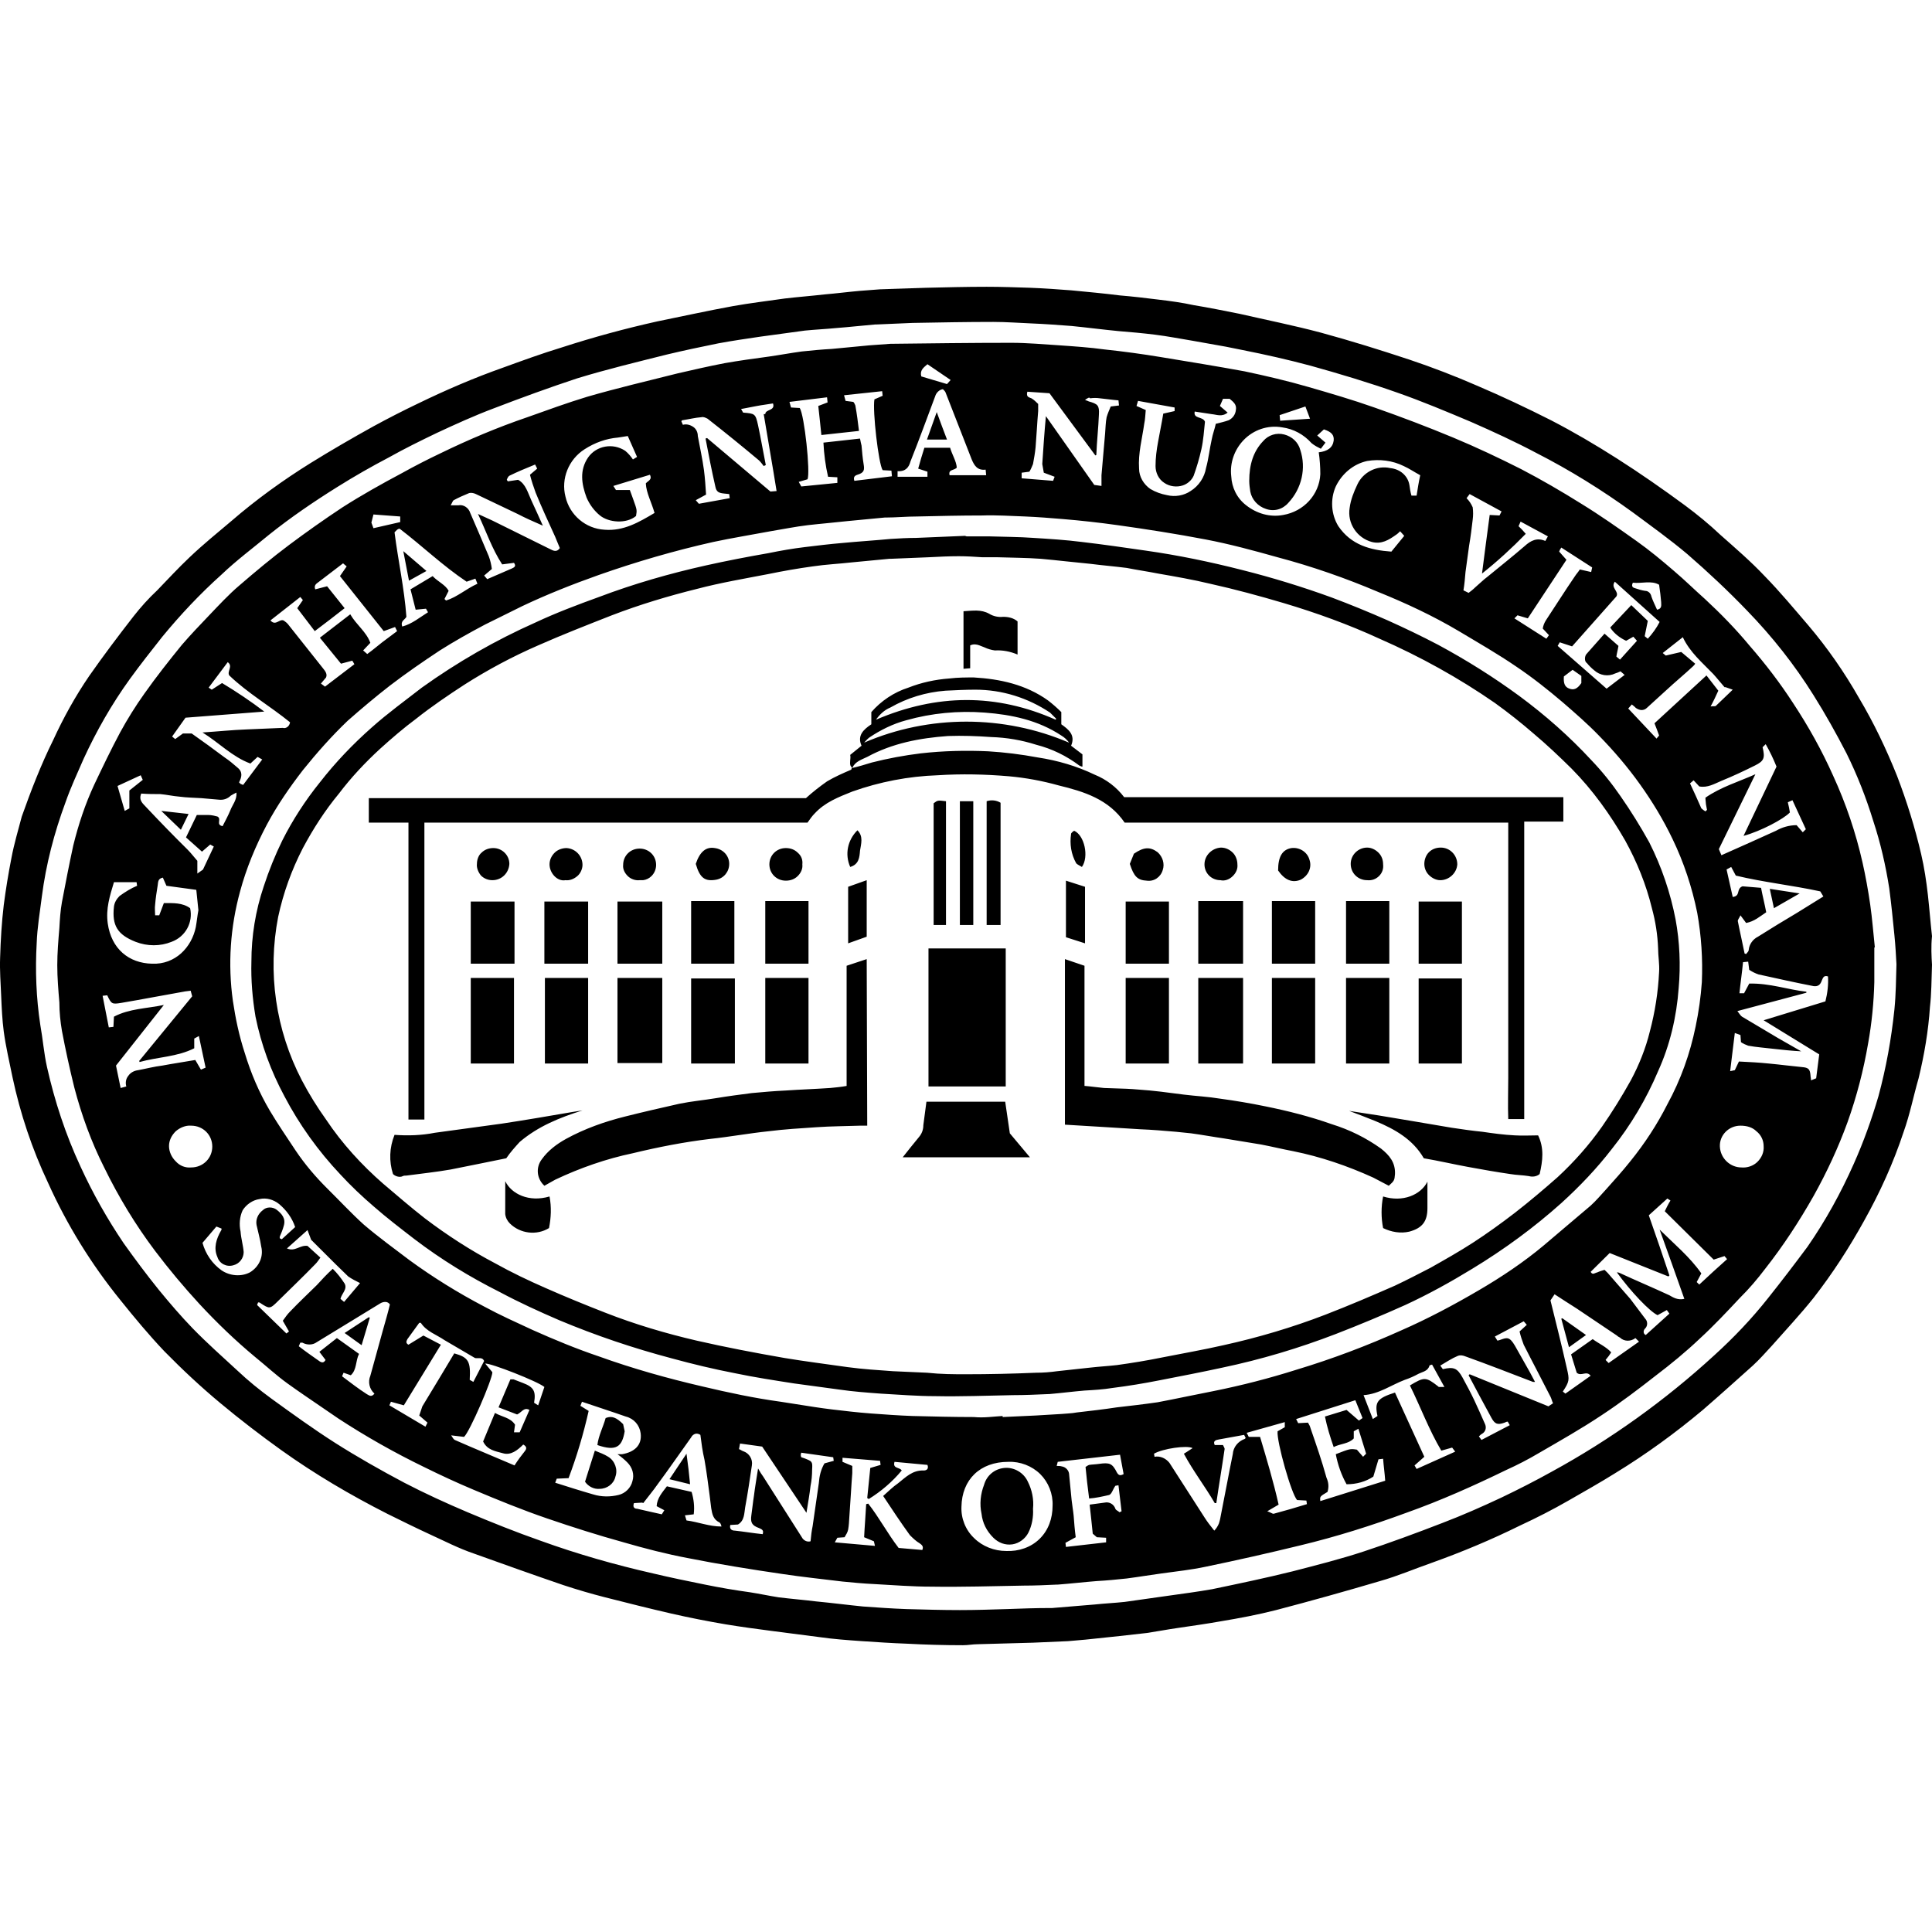 <?xml version="1.0" encoding="UTF-8"?>
<svg width="48px" height="48px" viewBox="0 0 48 48" version="1.1" xmlns="http://www.w3.org/2000/svg" xmlns:xlink="http://www.w3.org/1999/xlink">
    <title>vn-sbv</title>
    <g id="Page-1" stroke="none" stroke-width="1" fill="none" fill-rule="evenodd">
        <g id="vn-sbv">
            <rect id="Rectangle" x="0" y="0" width="48" height="48"></rect>
            <path d="M24.513,7.125 C24.872,7.125 25.243,7.138 25.601,7.15 C25.946,7.163 26.279,7.188 26.624,7.214 C27.021,7.252 27.43,7.29 27.827,7.34 C28.134,7.365 28.453,7.403 28.76,7.441 C29.08,7.479 29.362,7.517 29.656,7.581 C30.04,7.644 30.411,7.72 30.794,7.796 C31.46,7.948 32.15,8.087 32.816,8.264 C33.558,8.466 34.287,8.694 35.016,8.935 C35.579,9.124 36.142,9.34 36.692,9.58 C37.318,9.846 37.933,10.137 38.534,10.441 C39.097,10.732 39.634,11.048 40.171,11.39 C40.747,11.757 41.31,12.149 41.86,12.554 C42.167,12.782 42.461,13.022 42.742,13.288 C43.113,13.617 43.497,13.946 43.843,14.313 C44.226,14.705 44.572,15.123 44.93,15.54 C45.403,16.097 45.825,16.705 46.184,17.337 C46.554,17.957 46.861,18.603 47.13,19.273 C47.373,19.906 47.578,20.564 47.731,21.222 C47.808,21.551 47.859,21.893 47.898,22.235 C47.936,22.576 47.962,22.918 48,23.26 C47.974,23.513 47.987,23.766 48,23.968 C47.987,24.348 47.987,24.69 47.949,25.019 C47.91,25.613 47.808,26.208 47.667,26.79 C47.539,27.233 47.45,27.689 47.296,28.119 C47.041,28.891 46.708,29.625 46.311,30.334 C45.94,31.004 45.531,31.637 45.058,32.245 C44.725,32.662 44.367,33.042 44.022,33.434 C43.868,33.599 43.715,33.776 43.548,33.928 C43.139,34.295 42.73,34.662 42.307,35.029 C41.629,35.598 40.9,36.129 40.133,36.598 C39.749,36.838 39.365,37.053 38.969,37.281 C38.572,37.509 38.176,37.711 37.766,37.901 C37.05,38.255 36.321,38.559 35.579,38.825 C35.144,38.977 34.734,39.154 34.287,39.281 C33.43,39.534 32.573,39.774 31.703,40.002 C31.255,40.116 30.794,40.204 30.334,40.28 C29.976,40.344 29.618,40.394 29.272,40.445 C29.004,40.483 28.748,40.533 28.492,40.571 L27.814,40.647 L26.97,40.736 C26.829,40.748 26.688,40.761 26.535,40.774 C26.253,40.786 25.959,40.799 25.665,40.812 C25.217,40.824 24.756,40.837 24.296,40.85 C24.168,40.85 24.053,40.875 23.925,40.875 C23.464,40.875 22.991,40.862 22.531,40.837 C22.16,40.824 21.789,40.799 21.418,40.774 C21.047,40.748 20.701,40.723 20.356,40.673 C19.959,40.622 19.563,40.571 19.179,40.521 C18.783,40.47 18.412,40.419 18.028,40.356 C17.58,40.28 17.132,40.192 16.685,40.09 C16.135,39.964 15.584,39.825 15.034,39.685 C14.689,39.597 14.344,39.496 13.998,39.382 C13.256,39.129 12.514,38.863 11.772,38.597 C11.401,38.471 11.056,38.293 10.698,38.129 C10.34,37.964 9.981,37.787 9.623,37.61 C8.702,37.142 7.82,36.623 6.988,36.028 C6.476,35.661 5.965,35.269 5.479,34.864 C4.992,34.459 4.532,34.029 4.084,33.573 C3.7,33.168 3.342,32.738 2.997,32.308 C2.268,31.409 1.666,30.435 1.193,29.385 C0.797,28.549 0.502,27.664 0.311,26.765 C0.234,26.385 0.144,26.006 0.093,25.626 C0.055,25.335 0.042,25.044 0.029,24.74 C0.016,24.424 -0.009,24.108 0.003,23.791 C0.016,23.348 0.042,22.918 0.093,22.488 C0.144,22.095 0.208,21.703 0.285,21.311 C0.349,20.969 0.451,20.628 0.541,20.286 C0.771,19.64 1.014,19.008 1.321,18.388 C1.577,17.831 1.871,17.299 2.217,16.793 C2.562,16.3 2.933,15.806 3.317,15.313 C3.496,15.085 3.688,14.87 3.905,14.667 C4.174,14.389 4.43,14.11 4.711,13.845 C5.044,13.528 5.402,13.237 5.747,12.946 C6.361,12.415 7.026,11.934 7.717,11.504 C8.229,11.187 8.753,10.883 9.278,10.592 C9.649,10.39 10.02,10.2 10.391,10.023 C11.069,9.694 11.772,9.39 12.489,9.137 C12.975,8.96 13.461,8.783 13.96,8.631 C14.74,8.378 15.533,8.163 16.326,7.986 C16.953,7.859 17.58,7.72 18.207,7.606 C18.629,7.53 19.064,7.479 19.499,7.416 C19.819,7.378 20.151,7.353 20.484,7.315 C20.778,7.29 21.072,7.252 21.367,7.226 C21.533,7.214 21.699,7.201 21.865,7.188 L23.004,7.15 C23.503,7.138 24.015,7.125 24.513,7.125 Z M24.68,7.998 C24.015,7.998 23.337,8.011 22.671,8.023 C22.377,8.036 22.083,8.049 21.789,8.061 L21.75,8.061 C21.431,8.087 21.111,8.125 20.778,8.15 C20.522,8.175 20.254,8.188 19.998,8.213 C19.627,8.264 19.256,8.315 18.885,8.365 C18.539,8.416 18.194,8.466 17.849,8.53 C17.414,8.618 16.992,8.707 16.569,8.808 C15.815,8.998 15.073,9.175 14.331,9.403 C13.64,9.631 12.949,9.884 12.258,10.149 C11.785,10.327 11.312,10.542 10.851,10.757 C10.455,10.947 10.045,11.149 9.662,11.364 C9.227,11.592 8.805,11.833 8.382,12.098 C7.794,12.465 7.218,12.858 6.681,13.288 C6.284,13.617 5.875,13.921 5.504,14.275 C4.967,14.756 4.481,15.275 4.033,15.819 C3.764,16.16 3.483,16.515 3.227,16.869 C2.779,17.489 2.396,18.16 2.076,18.856 C1.922,19.21 1.756,19.565 1.628,19.932 C1.347,20.691 1.142,21.475 1.04,22.273 C0.988,22.678 0.925,23.057 0.912,23.424 C0.873,24.108 0.899,24.791 1.001,25.462 C1.065,25.816 1.091,26.17 1.168,26.512 C1.359,27.36 1.628,28.182 1.999,28.98 C2.306,29.65 2.664,30.283 3.074,30.89 C3.355,31.283 3.636,31.662 3.943,32.042 C4.212,32.371 4.494,32.7 4.788,33.004 C5.146,33.371 5.53,33.712 5.901,34.054 C6.169,34.307 6.451,34.535 6.745,34.75 C7.269,35.13 7.794,35.509 8.331,35.851 C8.869,36.193 9.47,36.534 10.045,36.838 C10.557,37.104 11.082,37.344 11.619,37.572 C12.22,37.825 12.821,38.066 13.435,38.281 C14.344,38.61 15.277,38.876 16.224,39.091 C16.646,39.192 17.081,39.281 17.516,39.369 C17.887,39.445 18.258,39.508 18.629,39.559 C18.872,39.597 19.102,39.647 19.345,39.685 C19.652,39.723 19.972,39.749 20.279,39.787 C20.676,39.825 21.06,39.875 21.443,39.913 C21.801,39.939 22.16,39.964 22.518,39.977 C22.966,39.989 23.401,40.002 23.848,40.002 C24.245,40.002 24.629,39.989 25.012,39.977 C25.371,39.964 25.729,39.951 26.087,39.951 L26.138,39.951 L27.2,39.863 C27.443,39.837 27.699,39.825 27.942,39.799 C28.3,39.749 28.658,39.698 29.016,39.647 C29.374,39.597 29.758,39.546 30.116,39.483 C30.782,39.344 31.447,39.205 32.112,39.04 C32.7,38.888 33.302,38.736 33.877,38.547 C34.53,38.331 35.182,38.091 35.835,37.838 C36.333,37.648 36.82,37.433 37.306,37.205 C37.728,37.003 38.15,36.788 38.559,36.56 C40.018,35.763 41.374,34.788 42.589,33.674 C43.075,33.232 43.523,32.763 43.932,32.245 C44.265,31.827 44.584,31.409 44.904,30.979 C45.352,30.334 45.736,29.638 46.056,28.916 C46.299,28.372 46.503,27.803 46.67,27.233 C46.861,26.525 46.989,25.816 47.066,25.082 C47.105,24.69 47.105,24.348 47.117,23.956 C47.105,23.741 47.092,23.487 47.066,23.234 C47.028,22.842 46.989,22.462 46.938,22.07 C46.849,21.501 46.721,20.944 46.542,20.4 C46.363,19.818 46.145,19.261 45.876,18.717 C45.621,18.223 45.352,17.742 45.058,17.274 C44.584,16.515 44.034,15.819 43.408,15.173 C42.934,14.68 42.435,14.212 41.924,13.769 C41.489,13.402 41.028,13.073 40.568,12.731 C39.8,12.174 39.007,11.681 38.163,11.25 C37.638,10.972 37.088,10.719 36.538,10.478 C35.937,10.225 35.336,9.972 34.722,9.757 C34.005,9.504 33.289,9.289 32.56,9.086 C31.997,8.935 31.434,8.808 30.858,8.694 L30.455,8.613 L29.63,8.466 C29.323,8.416 29.004,8.353 28.696,8.315 C28.389,8.277 28.095,8.251 27.788,8.226 C27.392,8.188 27.008,8.137 26.624,8.099 C26.292,8.074 25.959,8.049 25.639,8.036 C25.319,8.023 25,7.998 24.68,7.998 Z M25.127,8.517 C25.524,8.517 25.933,8.555 26.33,8.58 C26.701,8.606 27.072,8.631 27.443,8.682 C27.916,8.732 28.377,8.795 28.837,8.871 C29.528,8.985 30.232,9.099 30.922,9.226 C31.46,9.34 31.997,9.466 32.521,9.618 C33.046,9.77 33.609,9.934 34.146,10.124 C34.798,10.352 35.464,10.605 36.103,10.871 C36.679,11.111 37.242,11.377 37.792,11.655 C38.303,11.921 38.802,12.212 39.288,12.516 C39.762,12.807 40.21,13.123 40.657,13.44 C40.977,13.667 41.284,13.921 41.591,14.186 C41.86,14.414 42.103,14.655 42.359,14.882 C42.755,15.249 43.126,15.629 43.472,16.047 C43.868,16.502 44.226,16.97 44.546,17.464 C44.93,18.046 45.262,18.641 45.544,19.273 C45.864,19.969 46.107,20.691 46.273,21.425 C46.35,21.766 46.414,22.121 46.465,22.475 C46.516,22.829 46.542,23.184 46.58,23.538 L46.567,23.538 L46.567,24.399 C46.554,24.905 46.503,25.424 46.414,25.917 C46.299,26.588 46.132,27.233 45.902,27.879 C45.672,28.511 45.39,29.119 45.058,29.714 C44.7,30.346 44.303,30.954 43.855,31.523 C43.663,31.776 43.459,32.017 43.228,32.245 C42.909,32.586 42.576,32.941 42.231,33.257 C41.885,33.586 41.514,33.89 41.131,34.181 C40.696,34.522 40.261,34.851 39.8,35.155 C39.288,35.497 38.751,35.8 38.227,36.104 C37.971,36.256 37.702,36.395 37.421,36.522 C36.615,36.914 35.796,37.281 34.939,37.585 C34.082,37.901 33.199,38.18 32.304,38.395 C31.524,38.585 30.743,38.762 29.95,38.926 C29.592,39.002 29.234,39.04 28.863,39.091 C28.581,39.129 28.287,39.179 27.993,39.217 C27.75,39.243 27.494,39.268 27.251,39.281 C26.931,39.306 26.611,39.344 26.279,39.369 L26.253,39.369 C25.985,39.382 25.703,39.394 25.434,39.394 C24.667,39.407 23.899,39.432 23.145,39.42 C22.671,39.42 22.198,39.382 21.725,39.356 C21.456,39.344 21.187,39.318 20.932,39.293 C20.42,39.23 19.921,39.179 19.422,39.103 C18.642,38.989 17.861,38.863 17.094,38.711 C16.557,38.61 16.019,38.471 15.495,38.319 C14.855,38.142 14.216,37.939 13.589,37.724 C12.962,37.509 12.374,37.268 11.772,37.015 C11.35,36.838 10.941,36.648 10.532,36.446 C9.802,36.092 9.086,35.687 8.408,35.244 L7.564,34.667 C7.423,34.57 7.282,34.472 7.142,34.371 C6.86,34.168 6.604,33.928 6.336,33.712 C5.85,33.308 5.389,32.865 4.954,32.396 C4.57,31.979 4.199,31.536 3.854,31.08 C3.368,30.435 2.946,29.739 2.588,29.005 C2.268,28.372 2.025,27.701 1.846,27.018 C1.73,26.55 1.628,26.082 1.539,25.613 C1.5,25.386 1.475,25.145 1.475,24.905 C1.449,24.601 1.423,24.285 1.423,23.981 C1.423,23.677 1.449,23.361 1.475,23.057 C1.487,22.842 1.5,22.627 1.539,22.412 C1.628,21.944 1.718,21.475 1.82,21.007 C1.948,20.488 2.114,19.982 2.344,19.489 C2.549,19.058 2.754,18.628 2.984,18.198 C3.163,17.869 3.368,17.54 3.585,17.236 C3.88,16.818 4.199,16.414 4.519,16.021 C4.737,15.768 4.967,15.528 5.197,15.287 C5.427,15.047 5.683,14.768 5.952,14.541 C6.348,14.199 6.758,13.857 7.18,13.541 C7.602,13.225 8.05,12.908 8.51,12.604 C8.984,12.301 9.483,12.022 9.981,11.757 C10.301,11.579 10.621,11.415 10.941,11.263 C11.644,10.921 12.361,10.618 13.103,10.365 C13.602,10.187 14.088,10.01 14.587,9.858 C15.329,9.643 16.083,9.466 16.838,9.276 C17.222,9.188 17.606,9.099 18.002,9.023 C18.36,8.96 18.731,8.909 19.102,8.859 C19.371,8.821 19.64,8.77 19.921,8.732 C20.164,8.707 20.42,8.682 20.663,8.669 L21.597,8.58 C21.776,8.568 21.942,8.555 22.121,8.542 C23.119,8.53 24.13,8.517 25.127,8.517 Z M25.051,36.319 C24.347,36.319 23.899,36.762 23.887,37.433 C23.874,37.724 23.989,38.015 24.206,38.218 C24.411,38.42 24.705,38.534 25,38.534 C25.307,38.547 25.614,38.445 25.831,38.23 C26.049,38.015 26.151,37.724 26.151,37.408 C26.164,37.117 26.049,36.826 25.844,36.623 C25.639,36.421 25.345,36.307 25.051,36.319 Z M20.932,36.218 L20.932,36.319 L21.175,36.421 L21.175,36.598 C21.149,36.914 21.136,37.23 21.111,37.547 L21.091,37.851 C21.087,37.901 21.081,37.952 21.072,38.002 C21.06,38.066 21.021,38.129 20.983,38.192 L20.804,38.205 L20.74,38.319 L21.738,38.407 L21.712,38.293 L21.469,38.192 C21.482,37.914 21.507,37.635 21.52,37.37 L21.571,37.357 C21.84,37.699 22.045,38.091 22.326,38.458 L22.914,38.509 C22.953,38.42 22.902,38.382 22.85,38.344 C22.761,38.293 22.684,38.218 22.607,38.142 C22.377,37.825 22.16,37.496 21.942,37.167 C22.07,37.053 22.185,36.939 22.313,36.851 C22.505,36.699 22.671,36.522 22.953,36.534 C23.017,36.534 23.081,36.496 23.042,36.395 L22.224,36.319 C22.172,36.496 22.352,36.446 22.403,36.534 C22.172,36.813 21.891,37.053 21.584,37.243 L21.546,37.218 C21.571,36.965 21.597,36.712 21.622,36.471 L21.878,36.395 L21.865,36.294 L20.932,36.218 Z M27.827,36.142 L26.279,36.319 L26.253,36.421 C26.304,36.421 26.343,36.421 26.381,36.433 C26.471,36.446 26.547,36.522 26.56,36.61 L26.624,37.268 C26.637,37.395 26.663,37.534 26.675,37.661 C26.688,37.838 26.701,38.002 26.726,38.192 L26.471,38.331 L26.483,38.433 L27.481,38.319 L27.481,38.205 L27.251,38.192 L27.149,38.104 C27.123,37.838 27.097,37.61 27.072,37.382 L27.443,37.332 C27.558,37.306 27.673,37.37 27.711,37.484 C27.724,37.522 27.775,37.534 27.814,37.572 L27.865,37.547 C27.839,37.332 27.814,37.117 27.788,36.901 L27.711,36.914 C27.648,37.003 27.622,37.117 27.558,37.142 C27.392,37.18 27.225,37.218 27.059,37.23 C27.021,36.952 26.995,36.699 26.97,36.446 C26.995,36.433 27.021,36.408 27.059,36.395 C27.136,36.383 27.213,36.383 27.302,36.37 C27.571,36.332 27.635,36.357 27.75,36.585 C27.788,36.648 27.827,36.674 27.916,36.623 L27.827,36.142 Z M25.537,36.813 C25.639,37.015 25.69,37.256 25.665,37.484 C25.678,37.686 25.639,37.901 25.55,38.078 C25.473,38.23 25.319,38.344 25.153,38.369 C24.974,38.395 24.808,38.331 24.68,38.205 C24.513,38.04 24.411,37.838 24.386,37.61 C24.334,37.37 24.36,37.117 24.449,36.889 C24.513,36.661 24.705,36.496 24.948,36.471 C25.191,36.446 25.434,36.585 25.537,36.813 Z M18.386,35.864 L18.36,36.003 C18.399,36.016 18.424,36.041 18.463,36.054 C18.616,36.104 18.706,36.256 18.68,36.408 C18.629,36.75 18.578,37.104 18.514,37.446 C18.488,37.597 18.501,37.775 18.335,37.876 L18.143,37.888 C18.117,38.002 18.194,38.028 18.258,38.028 C18.488,38.053 18.706,38.091 18.949,38.116 C18.974,38.028 18.949,38.002 18.859,37.964 C18.68,37.901 18.642,37.825 18.667,37.648 C18.693,37.471 18.706,37.319 18.731,37.167 C18.757,36.952 18.795,36.737 18.834,36.484 C18.885,36.572 18.923,36.636 18.962,36.686 L19.921,38.192 C19.959,38.268 20.049,38.319 20.138,38.293 C20.151,38.154 20.164,38.04 20.19,37.914 C20.241,37.559 20.292,37.205 20.343,36.851 C20.356,36.674 20.394,36.509 20.484,36.357 L20.714,36.294 L20.701,36.205 L19.908,36.092 C19.9,36.108 19.897,36.125 19.896,36.138 L19.895,36.155 C19.895,36.167 19.895,36.18 19.908,36.205 L19.985,36.231 C20.177,36.307 20.19,36.307 20.177,36.509 C20.177,36.648 20.164,36.788 20.138,36.914 C20.113,37.129 20.075,37.344 20.036,37.585 L18.936,35.94 L18.386,35.864 Z M30.91,35.649 C30.692,35.687 30.487,35.725 30.283,35.763 C30.206,35.775 30.129,35.8 30.18,35.902 L30.385,35.902 C30.398,35.94 30.436,35.978 30.423,36.016 C30.359,36.459 30.283,36.901 30.219,37.344 L30.18,37.344 C29.937,36.927 29.643,36.547 29.413,36.117 C29.502,36.066 29.566,36.016 29.63,35.978 C29.49,35.902 28.888,35.99 28.671,36.117 L28.684,36.193 C28.824,36.167 28.965,36.231 29.055,36.345 L29.925,37.699 C29.989,37.8 30.065,37.901 30.168,38.028 C30.219,37.977 30.257,37.914 30.283,37.851 C30.308,37.775 30.321,37.711 30.334,37.635 C30.436,37.129 30.526,36.623 30.628,36.129 C30.641,35.952 30.756,35.813 30.922,35.75 C30.935,35.75 30.935,35.737 30.948,35.725 L30.91,35.649 Z M17.273,35.623 C17.235,35.636 17.196,35.661 17.171,35.712 C16.889,36.104 16.621,36.496 16.339,36.876 C16.224,37.041 16.096,37.192 15.981,37.344 L15.955,37.332 L15.751,37.344 C15.712,37.446 15.764,37.484 15.827,37.484 C16.032,37.534 16.224,37.572 16.442,37.623 L16.505,37.522 L16.314,37.42 C16.326,37.218 16.454,37.079 16.569,36.927 L17.183,37.066 C17.235,37.243 17.26,37.433 17.235,37.623 L17.017,37.648 L17.056,37.775 C17.35,37.813 17.618,37.926 17.925,37.926 C17.913,37.876 17.9,37.838 17.874,37.825 C17.721,37.749 17.695,37.623 17.67,37.471 C17.657,37.37 17.644,37.268 17.631,37.155 C17.593,36.863 17.554,36.56 17.503,36.269 C17.452,36.054 17.427,35.851 17.401,35.649 C17.363,35.623 17.311,35.611 17.273,35.623 Z M31.92,35.332 L30.974,35.598 L31.025,35.699 L31.306,35.699 C31.472,36.256 31.639,36.813 31.767,37.382 L31.485,37.547 C31.562,37.572 31.613,37.61 31.639,37.61 C31.92,37.534 32.189,37.458 32.47,37.37 L32.457,37.281 L32.227,37.268 C32.086,37.129 31.715,35.813 31.741,35.56 L31.92,35.459 L31.92,35.332 Z M33.673,34.788 L32.202,35.256 L32.253,35.358 L32.496,35.345 C32.521,35.383 32.547,35.433 32.56,35.484 C32.7,35.889 32.841,36.294 32.956,36.712 C33.007,36.826 33.02,36.939 32.982,37.066 C32.79,37.18 32.79,37.18 32.803,37.294 L34.415,36.788 C34.402,36.598 34.376,36.421 34.363,36.243 L34.248,36.256 C34.197,36.421 34.159,36.56 34.12,36.686 C33.929,36.813 33.698,36.876 33.455,36.876 C33.327,36.648 33.238,36.395 33.187,36.129 C33.545,35.99 33.545,35.99 33.711,36.016 L33.865,36.193 L33.941,36.117 L33.749,35.497 L33.634,35.56 L33.634,35.737 C33.506,35.876 33.302,35.864 33.135,35.952 C33.046,35.699 32.969,35.446 32.918,35.193 L33.455,35.029 L33.762,35.294 L33.852,35.231 L33.673,34.788 Z M14.459,34.826 L14.42,34.927 L14.625,35.054 C14.497,35.623 14.331,36.18 14.126,36.724 L13.832,36.737 L13.794,36.838 C14.113,36.939 14.433,37.041 14.74,37.129 C14.945,37.192 15.162,37.192 15.367,37.142 C15.533,37.104 15.674,36.965 15.712,36.8 C15.764,36.636 15.712,36.459 15.584,36.332 C15.508,36.256 15.431,36.193 15.341,36.129 L15.457,36.129 C15.751,36.079 15.955,35.914 15.917,35.611 C15.891,35.408 15.751,35.244 15.546,35.193 C15.188,35.067 14.83,34.953 14.459,34.826 Z M14.779,36.041 C14.906,36.092 15.009,36.129 15.111,36.193 C15.277,36.294 15.354,36.509 15.29,36.686 C15.252,36.863 15.086,36.99 14.894,36.99 C14.753,37.003 14.612,36.927 14.535,36.813 C14.612,36.572 14.689,36.319 14.779,36.041 Z M17.056,36.117 C17.094,36.383 17.12,36.61 17.145,36.876 L16.633,36.75 L17.056,36.117 Z M35.579,33.902 C35.553,33.915 35.515,33.915 35.515,33.928 C35.476,34.067 35.348,34.079 35.246,34.13 C35.131,34.193 35.016,34.244 34.901,34.282 C34.568,34.408 34.261,34.636 33.877,34.662 C33.954,34.864 34.031,35.054 34.108,35.256 L34.223,35.18 C34.146,34.826 34.223,34.737 34.658,34.598 L35.387,36.193 L35.144,36.408 L35.195,36.496 L36.154,36.066 L36.078,35.965 L35.809,36.041 C35.502,35.522 35.297,34.965 35.029,34.421 C35.387,34.206 35.425,34.206 35.732,34.446 L35.745,34.459 L35.886,34.459 L35.579,33.902 Z M12.054,33.877 L12.233,34.092 C12.233,34.269 11.67,35.573 11.529,35.699 L11.209,35.661 C11.248,35.725 11.273,35.763 11.299,35.775 C11.785,35.99 12.284,36.193 12.783,36.408 C12.872,36.269 12.949,36.167 13.039,36.054 C13.09,35.99 13.09,35.94 13,35.889 C12.86,36.028 12.693,36.167 12.489,36.104 C12.31,36.054 12.105,36.028 12.003,35.813 L12.297,35.104 C12.476,35.206 12.681,35.218 12.796,35.396 L12.77,35.585 L12.911,35.585 L13.154,35.029 C13.013,34.953 12.962,35.092 12.847,35.142 L12.386,34.965 L12.681,34.269 L12.757,34.269 L12.988,34.358 C13.256,34.459 13.32,34.56 13.269,34.851 L13.371,34.915 L13.525,34.459 C13.359,34.32 12.194,33.864 12.054,33.877 Z M15.482,35.383 L15.52,35.56 C15.457,35.94 15.316,36.066 14.842,35.902 C14.868,35.674 14.983,35.459 15.047,35.231 C15.201,35.168 15.316,35.218 15.482,35.383 Z M37.856,32.827 L37.139,33.206 L37.203,33.308 C37.216,33.308 37.242,33.295 37.255,33.295 C37.434,33.232 37.498,33.194 37.638,33.434 L38.009,34.092 L38.137,34.333 L38.086,34.333 C37.523,34.117 36.973,33.902 36.41,33.7 C36.346,33.674 36.282,33.662 36.218,33.687 C36.065,33.75 35.937,33.839 35.783,33.928 L35.847,34.016 C36.116,33.953 36.206,33.991 36.333,34.219 C36.436,34.408 36.538,34.598 36.628,34.788 C36.717,34.978 36.807,35.18 36.896,35.383 C36.935,35.471 36.909,35.573 36.82,35.623 C36.794,35.636 36.768,35.661 36.743,35.687 L36.807,35.775 L37.51,35.408 L37.459,35.32 C37.434,35.32 37.408,35.332 37.382,35.345 C37.203,35.408 37.139,35.383 37.05,35.218 C36.858,34.864 36.666,34.51 36.487,34.168 L36.513,34.143 L38.47,34.94 L38.585,34.864 C38.559,34.813 38.547,34.75 38.521,34.7 C38.303,34.269 38.073,33.839 37.856,33.409 C37.817,33.308 37.779,33.194 37.753,33.08 L37.933,32.915 L37.856,32.827 Z M10.455,32.865 L10.416,32.865 L10.122,33.27 C10.109,33.295 10.097,33.32 10.097,33.345 C10.097,33.371 10.122,33.396 10.148,33.409 L10.519,33.181 L10.954,33.409 L10.033,34.915 L9.713,34.826 L9.674,34.915 L10.57,35.446 L10.621,35.345 L10.416,35.168 C10.442,35.092 10.468,35.016 10.493,34.94 C10.762,34.497 11.03,34.054 11.286,33.624 C11.644,33.725 11.696,33.826 11.67,34.282 L11.76,34.333 L12.028,33.814 C12.003,33.757 11.964,33.744 11.923,33.743 L11.838,33.744 C11.824,33.744 11.811,33.742 11.798,33.738 C11.542,33.586 11.299,33.447 11.043,33.295 C10.839,33.156 10.595,33.08 10.455,32.865 Z M24.398,12.807 C23.861,12.807 23.324,12.82 22.786,12.832 C22.518,12.832 22.262,12.858 22.006,12.858 L21.981,12.858 L21.06,12.946 C20.727,12.984 20.407,13.009 20.075,13.047 C19.755,13.085 19.448,13.149 19.141,13.199 C18.667,13.288 18.194,13.364 17.721,13.465 C16.761,13.68 15.802,13.959 14.868,14.288 C14.228,14.515 13.589,14.768 12.975,15.059 C12.668,15.211 12.361,15.363 12.054,15.515 C11.67,15.718 11.286,15.933 10.928,16.16 C10.506,16.439 10.084,16.73 9.687,17.034 C9.329,17.312 8.984,17.603 8.638,17.907 C8.242,18.286 7.871,18.704 7.525,19.134 C7.193,19.565 6.886,20.007 6.63,20.488 C6.348,21.02 6.118,21.577 5.965,22.146 C5.722,23.032 5.658,23.956 5.786,24.867 C5.85,25.297 5.939,25.727 6.08,26.158 C6.233,26.664 6.438,27.145 6.707,27.6 C6.911,27.942 7.129,28.258 7.346,28.587 C7.576,28.929 7.845,29.245 8.139,29.536 C8.434,29.827 8.728,30.144 9.035,30.422 C9.406,30.739 9.79,31.017 10.173,31.308 C10.762,31.738 11.376,32.118 12.028,32.46 C12.425,32.675 12.821,32.852 13.231,33.042 C13.768,33.282 14.318,33.51 14.881,33.7 C15.725,34.004 16.582,34.244 17.452,34.446 C18.092,34.598 18.744,34.737 19.397,34.826 L20.241,34.958 C20.382,34.979 20.522,34.999 20.663,35.016 C20.983,35.054 21.303,35.092 21.635,35.117 C21.981,35.142 22.326,35.168 22.671,35.18 C23.183,35.193 23.695,35.206 24.194,35.206 C24.449,35.231 24.68,35.193 24.91,35.18 L24.91,35.206 L25.729,35.168 L26.368,35.13 C26.496,35.117 26.624,35.117 26.752,35.092 C27.085,35.054 27.417,35.016 27.75,34.965 C28.082,34.927 28.415,34.889 28.76,34.839 C29.234,34.75 29.694,34.649 30.155,34.56 C30.846,34.421 31.536,34.244 32.214,34.029 C33.097,33.763 33.967,33.434 34.811,33.054 C35.476,32.763 36.116,32.422 36.743,32.055 C37.306,31.726 37.856,31.359 38.355,30.941 C38.738,30.612 39.135,30.283 39.519,29.954 C39.659,29.827 39.775,29.688 39.903,29.549 C40.107,29.321 40.312,29.094 40.504,28.853 C40.862,28.41 41.169,27.942 41.425,27.436 C41.757,26.828 41.988,26.183 42.128,25.5 C42.205,25.133 42.256,24.766 42.282,24.399 C42.307,23.829 42.269,23.247 42.167,22.678 C42.039,22.045 41.834,21.425 41.553,20.843 C41.322,20.362 41.054,19.919 40.747,19.489 C40.44,19.058 40.094,18.653 39.723,18.274 C39.442,17.983 39.135,17.717 38.828,17.451 C38.457,17.135 38.073,16.831 37.677,16.565 C37.216,16.249 36.73,15.971 36.244,15.68 C35.604,15.3 34.926,14.984 34.236,14.705 C33.43,14.363 32.598,14.072 31.741,13.845 C31.153,13.68 30.551,13.516 29.95,13.402 C29.221,13.263 28.492,13.149 27.763,13.047 C27.315,12.984 26.854,12.933 26.407,12.896 C26.1,12.87 25.78,12.845 25.473,12.832 C25.115,12.82 24.756,12.794 24.398,12.807 Z M23.976,13.313 L24.015,13.326 L24.577,13.326 C24.948,13.338 25.319,13.338 25.678,13.364 C26.074,13.389 26.483,13.414 26.88,13.465 C27.417,13.528 27.942,13.604 28.466,13.68 C29.272,13.794 30.065,13.959 30.858,14.161 C31.613,14.351 32.355,14.579 33.084,14.844 C33.558,15.022 34.018,15.211 34.479,15.414 C34.901,15.604 35.323,15.806 35.732,16.021 C36.436,16.401 37.101,16.818 37.741,17.287 C38.393,17.768 38.994,18.299 39.532,18.881 C39.8,19.16 40.043,19.463 40.261,19.78 C40.517,20.147 40.76,20.539 40.977,20.931 C41.284,21.539 41.502,22.184 41.629,22.842 C41.732,23.399 41.757,23.981 41.706,24.55 C41.655,25.259 41.489,25.968 41.195,26.613 C40.9,27.309 40.517,27.955 40.043,28.549 C39.672,29.03 39.25,29.473 38.79,29.891 C38.112,30.498 37.37,31.042 36.577,31.523 C36.039,31.852 35.489,32.156 34.914,32.422 C34.351,32.675 33.775,32.915 33.187,33.143 C32.266,33.497 31.332,33.776 30.372,33.978 C29.848,34.092 29.323,34.193 28.799,34.295 C28.415,34.371 28.031,34.434 27.635,34.484 C27.404,34.522 27.174,34.535 26.944,34.548 C26.65,34.573 26.356,34.611 26.061,34.636 L26.036,34.636 C25.741,34.649 25.46,34.662 25.166,34.662 C24.526,34.674 23.874,34.7 23.234,34.687 C22.786,34.687 22.326,34.649 21.878,34.624 C21.533,34.598 21.187,34.573 20.842,34.522 C20.471,34.472 20.1,34.421 19.729,34.371 C19.243,34.295 18.744,34.219 18.258,34.117 C17.734,34.016 17.209,33.89 16.697,33.75 C15.738,33.497 14.804,33.181 13.896,32.801 C13.397,32.586 12.898,32.358 12.425,32.105 C11.67,31.726 10.966,31.295 10.301,30.789 C9.956,30.523 9.61,30.258 9.291,29.979 C8.996,29.726 8.715,29.46 8.459,29.182 C7.909,28.6 7.436,27.942 7.065,27.233 C6.732,26.613 6.489,25.955 6.348,25.259 C6.272,24.804 6.233,24.348 6.246,23.892 C6.246,23.26 6.348,22.627 6.553,22.02 C6.681,21.627 6.835,21.248 7.014,20.881 C7.269,20.374 7.589,19.881 7.947,19.438 C8.331,18.944 8.766,18.489 9.239,18.071 C9.636,17.717 10.058,17.413 10.48,17.084 C11.363,16.451 12.31,15.907 13.307,15.464 C13.819,15.224 14.356,15.022 14.881,14.832 C15.751,14.503 16.633,14.25 17.542,14.047 C18.053,13.933 18.578,13.832 19.09,13.743 C19.397,13.68 19.691,13.629 19.998,13.592 C20.305,13.554 20.625,13.516 20.932,13.49 C21.328,13.452 21.738,13.427 22.134,13.389 C22.339,13.376 22.556,13.364 22.761,13.364 L23.976,13.313 Z M9.572,32.346 C9.534,32.346 9.483,32.358 9.444,32.384 L8.741,32.814 L7.871,33.345 C7.768,33.421 7.628,33.421 7.513,33.358 L7.461,33.358 L7.423,33.447 C7.602,33.586 7.768,33.7 7.947,33.826 C8.011,33.864 8.05,33.852 8.088,33.788 L7.935,33.586 L8.37,33.244 L8.92,33.637 C8.83,33.814 8.869,34.029 8.715,34.168 L8.536,34.105 L8.498,34.193 C8.702,34.345 8.894,34.497 9.112,34.636 C9.163,34.662 9.227,34.725 9.303,34.624 C9.176,34.51 9.137,34.333 9.201,34.181 C9.303,33.814 9.406,33.434 9.508,33.067 C9.572,32.839 9.636,32.624 9.687,32.409 C9.662,32.371 9.623,32.346 9.572,32.346 Z M38.623,32.156 L38.521,32.308 C38.662,32.877 38.802,33.434 38.93,34.004 C38.994,34.282 38.994,34.32 38.828,34.573 L38.892,34.624 L39.519,34.181 C39.416,34.041 39.288,34.206 39.173,34.105 L39.033,33.649 L39.57,33.27 C39.723,33.383 39.903,33.459 40.03,33.599 C39.992,33.662 39.954,33.712 39.89,33.788 L39.966,33.864 L40.721,33.333 L40.632,33.244 C40.517,33.333 40.35,33.333 40.248,33.232 C40.222,33.219 40.197,33.206 40.171,33.181 L39.173,32.51 C38.994,32.396 38.815,32.282 38.623,32.156 Z M23.823,13.819 C23.567,13.819 23.324,13.832 23.068,13.845 L22.134,13.883 L22.096,13.883 L21.175,13.971 C20.842,14.009 20.522,14.022 20.19,14.072 C19.819,14.123 19.46,14.186 19.09,14.262 C18.501,14.376 17.9,14.477 17.324,14.629 C16.608,14.806 15.891,15.022 15.201,15.287 C14.587,15.528 13.973,15.768 13.371,16.034 C12.732,16.312 12.118,16.641 11.542,17.008 C11.133,17.274 10.723,17.552 10.34,17.856 C10.033,18.084 9.738,18.337 9.444,18.603 C9.073,18.944 8.728,19.311 8.421,19.716 C8.075,20.134 7.781,20.59 7.525,21.07 C7.244,21.615 7.039,22.184 6.911,22.779 C6.643,24.158 6.847,25.588 7.5,26.841 C7.679,27.183 7.884,27.512 8.101,27.815 C8.498,28.41 8.984,28.942 9.521,29.41 C9.866,29.701 10.199,29.992 10.557,30.27 C11.107,30.688 11.696,31.068 12.297,31.384 C12.706,31.612 13.128,31.814 13.563,32.004 C14.049,32.219 14.548,32.422 15.034,32.612 C15.776,32.903 16.544,33.13 17.311,33.308 C18.028,33.472 18.757,33.611 19.486,33.738 C20.011,33.826 20.535,33.89 21.06,33.966 C21.431,34.016 21.814,34.041 22.185,34.067 L23.03,34.105 C23.388,34.143 23.695,34.143 24.002,34.143 C24.577,34.143 25.153,34.13 25.741,34.105 C25.921,34.105 26.087,34.092 26.266,34.067 C26.535,34.041 26.816,34.004 27.085,33.978 C27.302,33.953 27.532,33.94 27.75,33.915 C28.121,33.864 28.505,33.801 28.876,33.725 C29.387,33.624 29.899,33.535 30.398,33.421 C31.255,33.232 32.112,32.978 32.931,32.662 C33.519,32.434 34.082,32.194 34.658,31.941 C34.952,31.802 35.246,31.65 35.54,31.498 C35.899,31.295 36.257,31.093 36.589,30.878 C36.922,30.663 37.293,30.397 37.638,30.131 C37.996,29.853 38.355,29.549 38.7,29.245 C39.109,28.866 39.48,28.448 39.8,27.993 C40.056,27.626 40.299,27.233 40.517,26.841 C40.721,26.461 40.888,26.044 40.99,25.626 C41.118,25.145 41.195,24.652 41.22,24.146 C41.233,23.956 41.195,23.753 41.195,23.563 C41.182,23.222 41.131,22.893 41.041,22.564 C40.9,21.982 40.67,21.412 40.376,20.881 C40.005,20.235 39.57,19.628 39.045,19.096 C38.738,18.793 38.431,18.502 38.099,18.223 C37.792,17.957 37.472,17.704 37.139,17.464 C36.244,16.844 35.285,16.312 34.274,15.869 C33.506,15.515 32.7,15.224 31.895,14.984 C31.293,14.806 30.692,14.642 30.065,14.503 C29.643,14.401 29.208,14.326 28.773,14.25 C28.517,14.199 28.249,14.161 27.993,14.11 C27.699,14.072 27.392,14.047 27.097,14.009 C26.688,13.971 26.279,13.921 25.857,13.883 C25.498,13.857 25.153,13.857 24.795,13.845 L24.411,13.845 C24.219,13.832 24.015,13.819 23.823,13.819 Z M38.815,32.751 L39.404,33.168 L38.981,33.472 L38.79,32.763 L38.815,32.751 Z M9.163,32.725 L9.188,32.738 L8.984,33.421 L8.562,33.118 L9.163,32.725 Z M41.425,29.777 L40.964,30.194 C41.143,30.701 41.31,31.194 41.476,31.688 L41.45,31.713 L39.992,31.131 L39.519,31.599 C39.57,31.688 39.621,31.624 39.685,31.612 C39.736,31.586 39.826,31.561 39.864,31.549 L39.941,31.624 C40.133,31.84 40.312,32.055 40.504,32.27 C40.632,32.434 40.747,32.599 40.875,32.763 C40.939,32.827 40.939,32.941 40.875,33.004 C40.849,33.029 40.836,33.054 40.836,33.092 C40.836,33.13 40.862,33.156 40.888,33.168 L41.476,32.637 L41.412,32.548 L41.182,32.675 C40.99,32.586 40.517,32.093 40.171,31.612 C40.197,31.612 40.21,31.612 40.235,31.624 C40.644,31.814 41.067,31.991 41.476,32.181 C41.565,32.232 41.681,32.308 41.847,32.27 C41.642,31.688 41.438,31.118 41.233,30.549 C41.591,30.903 41.988,31.232 42.269,31.637 L42.154,31.852 L42.218,31.915 C42.448,31.7 42.666,31.498 42.909,31.283 L42.845,31.207 L42.576,31.295 L41.361,30.093 C41.399,30.017 41.438,29.929 41.502,29.827 L41.425,29.777 Z M7.64,30.561 L7.129,31.017 C7.333,31.106 7.449,30.928 7.64,30.954 L7.96,31.245 C7.922,31.295 7.884,31.359 7.832,31.409 C7.525,31.726 7.206,32.029 6.899,32.333 C6.707,32.523 6.694,32.523 6.464,32.371 C6.451,32.358 6.438,32.358 6.412,32.358 L6.387,32.422 L7.116,33.13 L7.18,33.08 L7.026,32.814 C7.09,32.725 7.142,32.649 7.206,32.586 C7.423,32.358 7.653,32.143 7.871,31.928 C7.999,31.789 8.114,31.662 8.267,31.523 C8.382,31.637 8.472,31.751 8.562,31.89 C8.638,32.029 8.485,32.143 8.459,32.27 L8.549,32.346 L8.945,31.878 C8.843,31.827 8.741,31.776 8.651,31.713 L8.336,31.406 L7.73,30.802 L7.64,30.561 Z M6.451,29.79 C6.272,29.815 6.118,29.929 6.029,30.068 C5.952,30.232 5.939,30.422 5.977,30.599 C5.99,30.777 6.041,30.941 6.054,31.106 C6.054,31.257 5.952,31.397 5.798,31.435 C5.632,31.485 5.453,31.397 5.402,31.232 C5.299,31.004 5.376,30.777 5.491,30.574 C5.504,30.561 5.504,30.549 5.504,30.523 L5.376,30.473 L5.031,30.878 C5.108,31.156 5.274,31.397 5.504,31.561 C5.709,31.7 5.99,31.726 6.208,31.612 C6.438,31.473 6.553,31.219 6.489,30.966 C6.464,30.789 6.412,30.612 6.374,30.435 C6.348,30.296 6.412,30.156 6.528,30.068 C6.617,29.979 6.771,29.979 6.873,30.055 C7.001,30.156 7.103,30.27 7.052,30.448 C7.026,30.549 6.988,30.637 6.95,30.726 L6.95,30.764 L7.001,30.789 L7.333,30.486 C7.257,30.258 7.116,30.068 6.937,29.916 C6.796,29.802 6.617,29.752 6.451,29.79 Z M12.553,29.347 C12.706,29.663 13.141,29.878 13.653,29.726 C13.704,29.992 13.691,30.258 13.64,30.511 C13.333,30.701 12.924,30.65 12.668,30.397 C12.606,30.336 12.561,30.251 12.552,30.161 L12.553,29.347 Z M35.464,29.359 L35.464,30.017 C35.464,30.346 35.336,30.511 35.016,30.599 C34.798,30.65 34.568,30.612 34.363,30.511 C34.312,30.258 34.312,29.979 34.363,29.726 C34.85,29.878 35.297,29.688 35.464,29.359 Z M26.458,23.829 L26.944,23.994 L26.944,26.98 L26.957,26.98 C27.123,26.993 27.277,27.018 27.43,27.031 L27.993,27.05 C28.087,27.055 28.181,27.06 28.274,27.069 C28.658,27.094 29.029,27.145 29.413,27.195 C29.72,27.233 30.014,27.246 30.321,27.297 C30.692,27.347 31.063,27.41 31.434,27.486 C31.997,27.6 32.547,27.739 33.084,27.929 C33.532,28.068 33.941,28.271 34.312,28.537 C34.517,28.701 34.67,28.878 34.658,29.169 C34.645,29.321 34.645,29.334 34.504,29.46 L34.12,29.258 C33.481,28.967 32.816,28.739 32.125,28.6 C31.856,28.549 31.6,28.486 31.332,28.435 C31.025,28.385 30.718,28.334 30.411,28.284 C30.142,28.246 29.873,28.195 29.592,28.157 C29.477,28.144 29.349,28.132 29.221,28.119 C28.927,28.094 28.633,28.068 28.326,28.056 C27.98,28.031 27.648,28.018 27.302,27.993 L26.458,27.942 L26.458,23.829 Z M21.533,23.829 L21.546,27.967 L21.367,27.967 C21.008,27.98 20.65,27.98 20.292,28.005 C19.895,28.031 19.486,28.056 19.09,28.106 C18.603,28.157 18.117,28.246 17.644,28.296 C17.004,28.372 16.352,28.499 15.725,28.651 C15.06,28.79 14.408,29.018 13.794,29.309 C13.704,29.359 13.614,29.41 13.525,29.46 C13.333,29.283 13.307,29.005 13.461,28.802 C13.614,28.587 13.832,28.423 14.062,28.296 C14.523,28.043 15.022,27.866 15.533,27.739 C15.981,27.626 16.429,27.524 16.876,27.423 C17.183,27.36 17.478,27.335 17.785,27.284 C18.092,27.233 18.386,27.195 18.68,27.157 C18.949,27.132 19.23,27.107 19.512,27.094 C19.883,27.069 20.254,27.056 20.625,27.031 C20.765,27.018 20.893,27.005 21.034,26.98 L21.034,23.994 L21.533,23.829 Z M14.472,27.588 C13.909,27.765 13.371,27.98 12.911,28.372 C12.796,28.499 12.681,28.625 12.578,28.777 C12.131,28.866 11.657,28.967 11.197,29.056 C10.839,29.119 10.468,29.157 10.097,29.207 C10.071,29.207 10.033,29.207 10.007,29.22 C9.943,29.258 9.828,29.233 9.764,29.169 C9.662,28.853 9.674,28.511 9.802,28.195 C10.135,28.22 10.48,28.208 10.8,28.144 C11.35,28.068 11.913,27.993 12.463,27.917 C13.052,27.828 13.64,27.727 14.228,27.626 C14.305,27.613 14.395,27.6 14.472,27.588 Z M33.519,27.6 C33.762,27.638 34.005,27.676 34.261,27.714 L35.169,27.866 C35.464,27.917 35.758,27.967 36.065,28.018 C36.321,28.056 36.577,28.094 36.832,28.119 C37.088,28.157 37.37,28.195 37.638,28.208 C37.843,28.22 38.009,28.208 38.214,28.208 C38.367,28.524 38.329,28.84 38.252,29.169 C38.176,29.233 38.073,29.245 37.984,29.22 C37.83,29.195 37.677,29.195 37.523,29.169 C37.178,29.119 36.82,29.056 36.474,28.992 C36.129,28.929 35.745,28.84 35.374,28.777 C35.105,28.309 34.658,28.056 34.172,27.853 C33.954,27.765 33.724,27.676 33.519,27.6 Z M43.241,27.967 C42.947,27.967 42.717,28.208 42.73,28.486 C42.742,28.777 42.985,29.005 43.267,29.005 C43.408,29.018 43.561,28.967 43.663,28.866 C43.766,28.764 43.83,28.625 43.817,28.473 C43.817,28.334 43.753,28.195 43.638,28.106 C43.536,28.005 43.395,27.967 43.241,27.967 Z M4.749,27.967 C4.609,27.955 4.468,28.018 4.366,28.106 C4.263,28.208 4.199,28.334 4.199,28.473 C4.199,28.613 4.263,28.752 4.366,28.853 C4.468,28.967 4.609,29.018 4.749,29.005 C5.044,29.005 5.274,28.777 5.274,28.486 C5.274,28.195 5.044,27.967 4.749,27.967 Z M24.974,27.372 C25.012,27.638 25.051,27.904 25.089,28.157 L25.588,28.752 L22.428,28.752 C22.569,28.575 22.697,28.41 22.825,28.258 C22.902,28.17 22.94,28.068 22.94,27.955 C22.966,27.765 22.991,27.575 23.017,27.372 L24.974,27.372 Z M24.194,16.831 C24.846,16.869 25.486,17.008 26.036,17.401 C26.151,17.489 26.266,17.59 26.368,17.692 L26.368,17.995 C26.547,18.122 26.726,18.261 26.611,18.527 L26.893,18.742 L26.893,19.046 C26.867,19.046 26.842,19.033 26.816,19.02 C26.496,18.78 26.138,18.603 25.741,18.502 C25.383,18.388 25.012,18.324 24.629,18.312 C24.27,18.286 23.912,18.274 23.554,18.286 C22.85,18.337 22.172,18.464 21.546,18.805 C21.419,18.868 21.242,18.918 21.176,19.079 L21.162,19.084 C21.328,19.046 21.494,18.995 21.661,18.944 C22.057,18.843 22.467,18.767 22.876,18.717 C23.439,18.653 24.002,18.641 24.552,18.666 C24.961,18.691 25.371,18.742 25.78,18.818 C26.279,18.894 26.752,19.033 27.2,19.248 C27.481,19.362 27.737,19.552 27.929,19.805 L38.841,19.805 L38.841,20.412 L37.869,20.412 L37.869,27.803 L37.472,27.803 C37.459,27.461 37.472,27.107 37.472,26.765 L37.472,20.438 L27.942,20.438 C27.545,19.856 26.931,19.666 26.304,19.514 C25.895,19.4 25.486,19.324 25.063,19.286 C24.475,19.236 23.887,19.223 23.298,19.261 C22.569,19.286 21.853,19.425 21.175,19.666 C20.829,19.805 20.497,19.932 20.241,20.21 C20.177,20.273 20.126,20.349 20.062,20.438 L10.544,20.438 L10.544,27.815 L10.148,27.815 L10.148,20.438 L9.163,20.438 L9.163,19.83 L20.023,19.83 C20.19,19.678 20.369,19.539 20.548,19.413 C20.74,19.299 20.944,19.21 21.149,19.122 L21.162,19.084 L21.172,19.08 L21.132,19.026 C21.099,18.945 21.144,18.846 21.123,18.755 L21.405,18.527 C21.29,18.274 21.456,18.122 21.648,17.995 L21.648,17.692 C21.891,17.413 22.211,17.198 22.569,17.084 C22.889,16.958 23.234,16.882 23.592,16.856 C23.797,16.831 24.002,16.831 24.194,16.831 Z M4.737,24.614 C4.673,24.626 4.609,24.626 4.558,24.639 C4.046,24.728 3.534,24.829 3.01,24.917 C2.779,24.955 2.767,24.943 2.664,24.728 L2.549,24.74 L2.703,25.525 L2.818,25.512 L2.831,25.259 C3.214,25.057 3.649,25.057 4.071,24.968 L2.882,26.474 L2.997,27.031 L3.138,26.993 C3.112,26.904 3.125,26.803 3.189,26.727 C3.24,26.651 3.329,26.601 3.432,26.588 C3.636,26.55 3.828,26.499 4.033,26.474 C4.302,26.423 4.57,26.385 4.852,26.335 L4.992,26.575 L5.108,26.525 L4.941,25.74 L4.826,25.803 L4.826,26.044 C4.404,26.259 3.918,26.259 3.47,26.385 L3.457,26.36 L4.775,24.753 L4.737,24.614 Z M24.987,23.563 L24.987,26.993 L23.068,26.993 L23.068,23.563 L24.987,23.563 Z M43.433,23.892 L43.305,23.905 C43.28,24.171 43.241,24.424 43.216,24.677 L43.331,24.677 L43.459,24.437 C43.97,24.424 44.418,24.588 44.879,24.639 L44.879,24.664 L43.165,25.12 C43.216,25.183 43.241,25.234 43.28,25.259 C43.574,25.436 43.881,25.613 44.175,25.791 L44.751,26.12 C44.508,26.107 44.277,26.082 44.047,26.056 C43.843,26.031 43.638,26.018 43.433,25.98 C43.369,25.955 43.305,25.93 43.254,25.892 L43.241,25.715 L43.101,25.664 C43.062,25.993 43.024,26.297 42.985,26.613 L43.101,26.588 L43.203,26.373 C43.459,26.385 43.702,26.398 43.945,26.423 C44.226,26.449 44.508,26.487 44.776,26.512 C44.93,26.525 44.968,26.563 44.981,26.714 C44.981,26.752 44.994,26.79 44.994,26.841 L45.122,26.79 C45.147,26.588 45.173,26.385 45.198,26.196 L43.817,25.348 L45.352,24.879 C45.403,24.677 45.429,24.462 45.416,24.259 C45.301,24.221 45.288,24.31 45.262,24.361 C45.224,24.475 45.16,24.513 45.058,24.5 C44.597,24.411 44.15,24.31 43.689,24.209 C43.612,24.183 43.536,24.146 43.459,24.095 L43.433,23.892 Z M12.77,24.297 L12.77,26.423 L11.696,26.423 L11.696,24.297 L12.77,24.297 Z M36.321,24.31 L36.321,26.423 L35.246,26.423 L35.246,24.31 L36.321,24.31 Z M14.612,24.297 L14.612,26.423 L13.538,26.423 L13.538,24.297 L14.612,24.297 Z M32.675,24.297 L32.675,26.423 L31.6,26.423 L31.6,24.297 L32.675,24.297 Z M34.517,24.297 L34.517,26.423 L33.442,26.423 L33.442,24.297 L34.517,24.297 Z M30.884,24.297 L30.884,26.423 L29.771,26.423 L29.771,24.297 L30.884,24.297 Z M20.087,24.297 L20.087,26.423 L19.013,26.423 L19.013,24.297 L20.087,24.297 Z M29.042,24.297 L29.042,26.423 L27.967,26.423 L27.967,24.297 L29.042,24.297 Z M18.258,24.31 L18.258,26.423 L17.171,26.423 L17.171,24.31 L18.258,24.31 Z M16.454,24.297 L16.454,26.411 L15.341,26.411 L15.341,24.297 L16.454,24.297 Z M16.454,22.399 L16.454,23.943 L15.341,23.943 L15.341,22.399 L16.454,22.399 Z M30.884,22.387 L30.884,23.943 L29.771,23.943 L29.771,22.387 L30.884,22.387 Z M18.245,22.387 L18.245,23.943 L17.171,23.943 L17.171,22.387 L18.245,22.387 Z M36.321,22.399 L36.321,23.943 L35.246,23.943 L35.246,22.399 L36.321,22.399 Z M32.675,22.387 L32.675,23.943 L31.6,23.943 L31.6,22.387 L32.675,22.387 Z M14.612,22.399 L14.612,23.943 L13.525,23.943 L13.525,22.399 L14.612,22.399 Z M34.517,22.387 L34.517,23.943 L33.442,23.943 L33.442,22.387 L34.517,22.387 Z M12.783,22.399 L12.783,23.943 L11.696,23.943 L11.696,22.399 L12.783,22.399 Z M4.046,21.804 C3.918,21.83 3.931,21.918 3.918,21.994 C3.892,22.159 3.867,22.311 3.854,22.475 C3.841,22.564 3.854,22.652 3.854,22.741 L3.956,22.741 L4.071,22.437 C4.302,22.437 4.532,22.424 4.724,22.564 C4.801,22.918 4.609,23.272 4.263,23.399 C3.982,23.513 3.662,23.513 3.368,23.399 C2.92,23.222 2.779,22.994 2.831,22.526 C2.843,22.424 2.895,22.336 2.971,22.26 C3.112,22.159 3.253,22.07 3.406,22.007 L3.393,21.918 L2.831,21.918 C2.728,22.26 2.626,22.576 2.677,22.943 C2.767,23.576 3.202,23.93 3.777,23.943 C4.353,23.968 4.762,23.538 4.865,23.032 C4.89,22.893 4.903,22.754 4.929,22.614 L4.877,22.108 L4.135,22.007 L4.046,21.804 Z M20.087,22.387 L20.087,23.943 L19.013,23.943 L19.013,22.387 L20.087,22.387 Z M29.042,22.399 L29.042,23.943 L27.967,23.943 L27.967,22.399 L29.042,22.399 Z M43.011,21.539 L42.896,21.602 L43.049,22.285 C43.254,22.26 43.126,22.083 43.292,22.02 L43.753,22.058 C43.791,22.26 43.843,22.462 43.881,22.665 C43.727,22.766 43.587,22.893 43.382,22.931 L43.241,22.741 C43.216,22.804 43.165,22.855 43.177,22.893 C43.228,23.158 43.292,23.424 43.344,23.69 L43.382,23.703 C43.408,23.665 43.446,23.639 43.446,23.601 C43.459,23.462 43.548,23.336 43.676,23.272 C43.996,23.07 44.329,22.867 44.648,22.678 L45.301,22.273 L45.224,22.146 C44.521,21.994 43.804,21.918 43.126,21.754 L43.011,21.539 Z M21.533,21.868 L21.533,23.272 L21.072,23.437 L21.072,22.032 L21.533,21.868 Z M26.483,21.88 L26.957,22.032 L26.957,23.437 L26.483,23.285 L26.483,21.88 Z M24.859,19.944 L24.859,22.981 L24.513,22.981 L24.513,19.906 C24.629,19.868 24.756,19.881 24.859,19.944 Z M23.503,19.906 L23.503,22.981 L23.196,22.981 L23.196,19.957 C23.298,19.881 23.298,19.881 23.503,19.906 Z M24.181,19.906 L24.181,22.981 L23.848,22.981 L23.848,19.906 L24.181,19.906 Z M43.97,22.083 L44.712,22.197 L44.073,22.564 C44.034,22.399 44.009,22.247 43.97,22.083 Z M32.534,21.362 C32.598,21.551 32.509,21.754 32.317,21.855 C32.112,21.944 31.92,21.868 31.754,21.627 C31.754,21.286 31.856,21.108 32.086,21.07 C32.291,21.045 32.483,21.172 32.534,21.362 Z M28.76,21.172 C28.888,21.286 28.94,21.463 28.888,21.615 C28.837,21.792 28.671,21.906 28.492,21.88 C28.262,21.868 28.172,21.779 28.07,21.463 L28.172,21.21 C28.415,21.045 28.569,21.032 28.76,21.172 Z M19.524,21.07 C19.64,21.07 19.742,21.108 19.819,21.184 C19.908,21.26 19.947,21.362 19.934,21.475 C19.947,21.589 19.895,21.691 19.819,21.766 C19.742,21.842 19.64,21.88 19.524,21.88 C19.294,21.88 19.115,21.703 19.115,21.475 C19.115,21.248 19.294,21.07 19.524,21.07 Z M30.334,21.058 C30.449,21.058 30.551,21.108 30.628,21.184 C30.705,21.26 30.743,21.374 30.743,21.475 C30.756,21.589 30.705,21.691 30.628,21.766 C30.539,21.855 30.423,21.893 30.321,21.868 C30.219,21.868 30.116,21.83 30.04,21.754 C29.963,21.678 29.925,21.577 29.925,21.475 C29.925,21.248 30.116,21.07 30.334,21.058 Z M14.075,21.07 C14.305,21.083 14.472,21.273 14.472,21.488 C14.472,21.589 14.42,21.703 14.344,21.766 C14.254,21.842 14.152,21.88 14.049,21.868 C13.845,21.906 13.653,21.691 13.653,21.475 C13.653,21.362 13.704,21.26 13.781,21.184 C13.857,21.108 13.973,21.07 14.075,21.07 Z M35.796,21.058 C36.026,21.058 36.206,21.248 36.206,21.475 C36.193,21.691 36.001,21.868 35.783,21.868 C35.681,21.868 35.579,21.817 35.502,21.741 C35.425,21.665 35.387,21.564 35.387,21.463 C35.387,21.362 35.425,21.248 35.502,21.172 C35.579,21.096 35.681,21.058 35.796,21.058 Z M15.891,21.083 C16.122,21.083 16.301,21.26 16.301,21.488 C16.301,21.589 16.262,21.691 16.186,21.766 C16.128,21.823 16.056,21.859 15.975,21.868 L15.891,21.868 C15.789,21.88 15.674,21.842 15.597,21.766 C15.52,21.691 15.469,21.589 15.482,21.488 C15.482,21.26 15.661,21.083 15.891,21.083 Z M33.967,21.058 C34.069,21.058 34.172,21.108 34.248,21.184 C34.325,21.26 34.363,21.362 34.363,21.475 C34.376,21.589 34.338,21.691 34.261,21.766 C34.184,21.842 34.082,21.88 33.967,21.868 C33.737,21.868 33.558,21.691 33.558,21.463 C33.558,21.235 33.749,21.058 33.967,21.058 Z M12.258,21.07 C12.476,21.07 12.655,21.248 12.655,21.463 C12.642,21.691 12.463,21.868 12.233,21.868 C12.131,21.868 12.028,21.83 11.951,21.754 C11.887,21.678 11.836,21.564 11.849,21.463 C11.849,21.362 11.887,21.248 11.964,21.184 C12.041,21.108 12.143,21.07 12.258,21.07 Z M17.759,21.07 C17.964,21.096 18.117,21.26 18.117,21.463 C18.117,21.653 17.989,21.817 17.798,21.855 C17.516,21.906 17.388,21.817 17.286,21.463 C17.388,21.159 17.542,21.032 17.759,21.07 Z M5.875,19.691 C5.824,19.716 5.773,19.742 5.734,19.767 C5.658,19.843 5.555,19.881 5.44,19.868 C5.299,19.856 5.159,19.843 5.005,19.83 C4.826,19.818 4.647,19.818 4.455,19.792 C4.302,19.78 4.135,19.742 3.982,19.729 C3.828,19.729 3.675,19.729 3.509,19.716 C3.432,19.894 3.573,19.982 3.636,20.058 C3.969,20.412 4.314,20.767 4.66,21.108 C4.749,21.197 4.813,21.286 4.903,21.387 L4.903,21.703 C4.967,21.653 5.018,21.627 5.044,21.602 C5.133,21.412 5.223,21.222 5.312,21.032 L5.223,20.982 L5.018,21.159 L4.621,20.805 L4.89,20.248 L5.172,20.248 C5.261,20.248 5.351,20.273 5.402,20.286 C5.517,20.349 5.351,20.488 5.53,20.526 C5.594,20.4 5.67,20.261 5.722,20.134 C5.773,19.995 5.888,19.881 5.875,19.691 Z M21.303,20.628 C21.456,20.779 21.392,20.969 21.367,21.134 C21.354,21.298 21.341,21.475 21.123,21.539 C20.983,21.222 21.06,20.868 21.303,20.628 Z M26.688,20.64 C26.944,20.754 27.059,21.286 26.88,21.539 C26.842,21.513 26.778,21.488 26.739,21.45 C26.611,21.222 26.573,20.969 26.611,20.716 C26.611,20.703 26.624,20.691 26.637,20.678 C26.65,20.665 26.663,20.653 26.688,20.64 Z M43.868,18.489 L43.791,18.565 C43.855,18.831 43.83,18.906 43.599,19.02 C43.318,19.16 43.049,19.286 42.768,19.4 C42.589,19.476 42.423,19.577 42.218,19.539 L42.077,19.387 L41.988,19.463 C42.09,19.678 42.18,19.881 42.269,20.083 C42.295,20.109 42.333,20.134 42.371,20.159 L42.41,20.121 C42.397,20.071 42.397,20.033 42.384,19.982 C42.384,19.944 42.371,19.881 42.371,19.818 C42.755,19.552 43.19,19.425 43.612,19.236 L42.704,21.096 L42.768,21.248 C43.228,21.045 43.676,20.843 44.124,20.64 C44.277,20.552 44.457,20.501 44.636,20.501 L44.789,20.678 L44.866,20.602 L44.533,19.881 L44.418,19.932 C44.444,20.033 44.457,20.109 44.469,20.185 C44.316,20.349 43.74,20.653 43.318,20.767 C43.599,20.185 43.868,19.603 44.137,19.046 C44.06,18.856 43.97,18.666 43.868,18.489 Z M4.007,20.147 L4.685,20.223 L4.494,20.615 L4.007,20.147 Z M3.496,19.261 L2.92,19.527 L3.099,20.147 L3.214,20.083 L3.214,19.64 L3.547,19.375 L3.496,19.261 Z M5.658,16.451 L5.184,17.084 L5.261,17.135 L5.517,16.97 C5.875,17.185 6.233,17.426 6.566,17.679 L4.609,17.831 L4.276,18.299 L4.353,18.362 L4.545,18.223 L4.762,18.223 C5.031,18.413 5.312,18.615 5.581,18.818 C5.696,18.894 5.798,18.982 5.901,19.071 C6.041,19.185 6.003,19.311 5.939,19.438 L5.977,19.476 L6.041,19.501 L6.515,18.869 L6.4,18.805 L6.221,18.97 C5.773,18.805 5.44,18.451 5.031,18.198 C5.415,18.173 5.773,18.135 6.131,18.122 L7.026,18.084 C7.103,18.109 7.193,18.046 7.206,17.945 C6.707,17.54 6.157,17.223 5.696,16.781 C5.632,16.679 5.798,16.553 5.658,16.451 Z M22.518,17.894 C22.185,17.983 21.878,18.135 21.597,18.324 C21.546,18.362 21.507,18.413 21.469,18.451 C23.081,17.755 24.936,17.755 26.56,18.451 C26.535,18.413 26.496,18.375 26.471,18.35 C26.445,18.324 26.407,18.299 26.368,18.274 C25.793,17.894 25.14,17.755 24.462,17.704 C23.81,17.654 23.145,17.717 22.518,17.894 Z M41.809,15.831 L41.31,16.224 L41.386,16.287 L41.77,16.198 L42.116,16.489 C42.103,16.515 42.077,16.54 42.064,16.553 C41.847,16.755 41.617,16.945 41.399,17.147 C41.233,17.299 41.079,17.439 40.913,17.59 C40.875,17.628 40.824,17.641 40.785,17.641 C40.734,17.641 40.683,17.616 40.644,17.59 C40.619,17.565 40.593,17.54 40.542,17.502 L40.453,17.603 L41.156,18.35 L41.22,18.274 C41.182,18.16 41.143,18.071 41.105,17.97 L42.397,16.781 L42.691,17.16 C42.627,17.299 42.576,17.413 42.499,17.552 C42.563,17.54 42.614,17.552 42.627,17.54 C42.768,17.401 42.896,17.287 43.049,17.135 L42.87,17.072 L42.845,17.072 C42.755,16.97 42.666,16.856 42.563,16.743 C42.295,16.464 41.988,16.211 41.809,15.831 Z M24.232,17.135 C23.989,17.135 23.746,17.147 23.49,17.16 C23.004,17.198 22.543,17.337 22.121,17.578 C21.968,17.641 21.853,17.755 21.763,17.881 C23.273,17.236 24.744,17.223 26.228,17.881 L26.24,17.856 L26.087,17.704 C25.537,17.337 24.897,17.135 24.232,17.135 Z M39.071,16.641 L38.854,16.806 C38.841,16.983 38.879,17.072 38.994,17.11 C39.097,17.147 39.186,17.122 39.288,16.97 L39.288,16.793 L39.071,16.641 Z M40.12,14.452 C40.005,14.604 40.235,14.692 40.158,14.819 L39.058,16.059 L38.751,15.958 L38.7,16.047 L39.915,17.11 L40.363,16.768 L40.261,16.679 C40.21,16.705 40.171,16.717 40.133,16.73 C39.954,16.818 39.749,16.781 39.608,16.654 C39.544,16.603 39.48,16.54 39.429,16.477 C39.391,16.451 39.378,16.414 39.378,16.363 C39.378,16.325 39.391,16.274 39.416,16.249 C39.557,16.085 39.711,15.92 39.864,15.743 L40.21,16.047 C40.197,16.135 40.171,16.224 40.158,16.312 L40.248,16.388 L40.67,15.92 L40.58,15.819 L40.401,15.92 C40.235,15.844 40.094,15.73 40.005,15.591 L40.529,15.034 L40.939,15.426 L40.862,15.806 L40.939,15.869 C41.054,15.743 41.156,15.604 41.233,15.452 L40.12,14.452 Z M8.523,13.996 L7.909,14.465 C7.858,14.503 7.794,14.541 7.832,14.642 L8.127,14.566 L8.562,15.11 C8.318,15.3 8.075,15.49 7.82,15.68 L7.385,15.11 L7.525,14.908 L7.461,14.832 L6.719,15.414 C6.86,15.578 6.962,15.325 7.078,15.439 C7.116,15.464 7.154,15.502 7.18,15.54 L8.024,16.603 C8.075,16.667 8.139,16.743 8.101,16.831 L7.973,16.983 L8.075,17.059 L8.805,16.502 L8.753,16.414 L8.472,16.489 L7.947,15.844 L8.702,15.262 C8.856,15.528 9.099,15.692 9.201,15.971 L9.022,16.16 L9.124,16.249 C9.265,16.148 9.38,16.047 9.495,15.958 L9.866,15.68 L9.815,15.578 L9.534,15.68 L8.446,14.313 L8.613,14.072 L8.523,13.996 Z M24.577,15.249 C24.68,15.313 24.808,15.338 24.923,15.325 C25.051,15.325 25.179,15.351 25.281,15.439 L25.281,16.262 C25.102,16.186 24.91,16.148 24.718,16.16 C24.629,16.148 24.539,16.122 24.462,16.085 L24.327,16.032 C24.259,16.008 24.189,15.996 24.104,16.034 L24.104,16.603 L23.938,16.616 L23.938,15.186 C24.168,15.173 24.373,15.135 24.577,15.249 Z M38.79,13.604 C38.777,13.629 38.764,13.642 38.751,13.667 C38.751,13.68 38.738,13.693 38.738,13.705 L38.918,13.908 L37.958,15.363 L37.702,15.287 L37.625,15.363 L38.419,15.869 L38.483,15.781 L38.329,15.616 C38.342,15.54 38.367,15.477 38.406,15.414 C38.649,15.047 38.879,14.68 39.122,14.326 C39.161,14.262 39.212,14.212 39.25,14.148 L39.532,14.212 L39.557,14.098 L38.79,13.604 Z M9.93,13.136 C9.905,13.136 9.879,13.149 9.866,13.161 C9.841,13.187 9.815,13.212 9.802,13.225 C9.892,13.933 10.045,14.617 10.097,15.325 C10.058,15.401 9.943,15.426 9.994,15.566 C10.237,15.502 10.429,15.338 10.634,15.211 L10.583,15.123 L10.327,15.148 L10.199,14.642 L10.749,14.313 C10.877,14.452 11.069,14.528 11.146,14.68 L11.043,14.882 L11.082,14.92 C11.363,14.832 11.58,14.629 11.862,14.503 L11.811,14.376 L11.593,14.452 C11.005,14.06 10.493,13.566 9.93,13.136 Z M40.568,14.477 C40.517,14.579 40.58,14.604 40.632,14.617 C40.708,14.642 40.785,14.667 40.875,14.68 C40.951,14.68 41.015,14.743 41.028,14.819 C41.067,14.933 41.118,15.034 41.169,15.148 C41.297,15.123 41.271,15.034 41.271,14.958 C41.258,14.819 41.246,14.692 41.22,14.528 C41.028,14.414 40.785,14.503 40.568,14.477 Z M36.513,12.275 L36.436,12.377 C36.5,12.44 36.551,12.516 36.589,12.604 C36.602,12.706 36.602,12.807 36.589,12.908 C36.564,13.123 36.538,13.338 36.5,13.554 C36.474,13.769 36.436,13.996 36.41,14.212 C36.397,14.363 36.385,14.515 36.359,14.667 L36.487,14.73 C36.538,14.692 36.602,14.642 36.653,14.591 C36.756,14.503 36.858,14.401 36.96,14.326 C37.267,14.072 37.574,13.832 37.881,13.566 C38.035,13.427 38.188,13.351 38.393,13.44 L38.457,13.326 L37.779,12.959 L37.728,13.073 L37.817,13.161 L37.907,13.263 C37.562,13.617 37.203,13.946 36.82,14.25 C36.884,13.743 36.947,13.275 37.011,12.794 L37.255,12.807 L37.306,12.706 L36.513,12.275 Z M10.02,13.693 L10.595,14.186 L10.161,14.427 L10.02,13.693 Z M13.295,11.541 C13.077,11.63 12.86,11.719 12.655,11.82 C12.629,11.833 12.604,11.883 12.591,11.921 L12.617,11.959 L12.872,11.921 C13.064,12.022 13.116,12.25 13.205,12.44 C13.295,12.63 13.384,12.832 13.487,13.06 C13.256,12.959 13.052,12.87 12.86,12.769 C12.514,12.604 12.169,12.44 11.824,12.275 C11.772,12.25 11.708,12.237 11.657,12.25 C11.529,12.301 11.389,12.364 11.273,12.427 C11.248,12.44 11.235,12.491 11.197,12.554 L11.389,12.554 C11.517,12.529 11.644,12.617 11.683,12.744 C11.836,13.098 11.99,13.452 12.143,13.819 C12.182,13.921 12.207,14.034 12.22,14.136 L12.028,14.3 L12.105,14.389 C12.31,14.3 12.514,14.212 12.719,14.123 C12.77,14.098 12.834,14.072 12.77,13.984 L12.476,14.022 C12.22,13.629 12.079,13.199 11.875,12.769 L12.233,12.933 L13.666,13.642 C13.742,13.68 13.832,13.731 13.909,13.617 C13.87,13.528 13.832,13.427 13.794,13.338 C13.627,12.971 13.461,12.617 13.307,12.237 C13.256,12.098 13.205,11.946 13.167,11.795 L13.346,11.643 L13.295,11.541 Z M33.967,11.453 C33.622,11.529 33.34,11.769 33.187,12.086 C33.046,12.402 33.071,12.782 33.251,13.073 C33.57,13.541 34.044,13.667 34.568,13.705 L34.888,13.313 L34.786,13.199 C34.747,13.237 34.722,13.263 34.683,13.288 C34.504,13.414 34.325,13.528 34.082,13.465 C33.711,13.364 33.468,12.997 33.532,12.617 C33.558,12.415 33.634,12.225 33.724,12.035 C33.865,11.731 34.21,11.554 34.543,11.63 C34.786,11.655 34.977,11.82 35.016,12.048 C35.029,12.136 35.041,12.225 35.067,12.313 L35.195,12.313 C35.221,12.149 35.246,11.984 35.285,11.807 C35.144,11.731 35.016,11.643 34.875,11.579 C34.594,11.44 34.274,11.402 33.967,11.453 Z M15.597,10.833 C15.508,10.845 15.431,10.858 15.354,10.871 C15.06,10.896 14.779,10.997 14.523,11.162 C14.126,11.415 13.934,11.896 14.049,12.339 C14.152,12.794 14.548,13.136 15.022,13.161 C15.495,13.199 15.879,12.971 16.262,12.744 C16.186,12.478 16.058,12.25 16.045,12.01 C16.096,11.946 16.211,11.921 16.147,11.795 L15.239,12.073 L15.303,12.174 L15.648,12.174 L15.728,12.394 C15.836,12.691 15.823,12.672 15.802,12.82 C15.559,13.022 15.124,12.984 14.906,12.807 C14.766,12.693 14.651,12.541 14.574,12.364 C14.446,12.022 14.395,11.681 14.612,11.364 C14.817,11.073 15.226,10.997 15.533,11.2 C15.61,11.263 15.674,11.339 15.725,11.415 L15.827,11.352 L15.597,10.833 Z M9.278,12.782 L9.227,12.984 L9.278,13.123 L9.943,12.971 L9.943,12.832 L9.278,12.782 Z M30.897,10.934 C30.667,11.174 30.551,11.504 30.59,11.833 C30.603,12.111 30.73,12.377 30.961,12.554 C31.217,12.756 31.549,12.858 31.882,12.794 C32.393,12.706 32.777,12.288 32.803,11.782 C32.803,11.605 32.79,11.415 32.764,11.238 C32.982,11.212 33.11,11.124 33.135,10.947 C33.148,10.808 33.084,10.732 32.892,10.668 L32.726,10.82 L32.931,10.997 L32.816,11.149 C32.739,11.111 32.662,11.073 32.585,11.01 C32.393,10.795 32.138,10.656 31.856,10.618 C31.498,10.554 31.14,10.681 30.897,10.934 Z M31.907,10.795 C32.099,10.845 32.253,10.985 32.304,11.174 C32.457,11.63 32.342,12.136 32.01,12.491 C31.869,12.655 31.652,12.718 31.447,12.642 C31.255,12.579 31.101,12.415 31.063,12.212 C31.05,12.124 31.037,12.035 31.037,11.946 C31.037,11.541 31.14,11.212 31.383,10.959 C31.511,10.808 31.715,10.744 31.907,10.795 Z M19.205,10.023 C19.064,10.048 18.936,10.061 18.808,10.086 C18.667,10.112 18.539,10.137 18.412,10.162 L18.463,10.251 C18.757,10.276 18.77,10.276 18.834,10.567 C18.91,10.921 18.962,11.238 19.026,11.554 L18.974,11.579 C18.936,11.529 18.91,11.491 18.859,11.44 C18.437,11.086 18.015,10.744 17.58,10.403 C17.529,10.377 17.478,10.352 17.427,10.365 C17.273,10.377 17.12,10.415 16.953,10.441 C16.94,10.441 16.94,10.453 16.928,10.466 L16.966,10.554 C17.056,10.529 17.145,10.554 17.222,10.605 C17.299,10.656 17.337,10.744 17.337,10.833 C17.388,11.111 17.452,11.402 17.49,11.681 C17.516,11.883 17.529,12.086 17.542,12.288 L17.286,12.427 L17.363,12.516 L18.13,12.377 L18.117,12.275 L18.002,12.263 C17.861,12.25 17.798,12.225 17.772,12.086 C17.682,11.693 17.606,11.301 17.529,10.896 L17.567,10.883 L19.141,12.212 L19.294,12.2 C19.192,11.554 19.077,10.921 18.974,10.289 L19.013,10.289 C19.013,10.162 19.269,10.213 19.205,10.023 Z M30.551,9.909 L30.385,9.909 L30.308,10.086 L30.5,10.251 C30.359,10.365 30.232,10.301 30.104,10.289 L29.682,10.225 C29.643,10.415 29.886,10.339 29.937,10.478 C29.912,10.706 29.899,10.934 29.848,11.162 C29.797,11.39 29.733,11.605 29.656,11.82 C29.605,11.934 29.502,12.022 29.387,12.06 C29.234,12.111 29.055,12.086 28.927,11.997 C28.786,11.908 28.709,11.744 28.709,11.579 C28.709,11.377 28.735,11.174 28.773,10.972 C28.812,10.744 28.863,10.516 28.901,10.276 L29.183,10.213 L29.183,10.124 L28.274,9.96 L28.236,10.086 L28.466,10.187 C28.453,10.314 28.453,10.415 28.428,10.529 C28.377,10.896 28.274,11.263 28.3,11.643 C28.3,11.845 28.415,12.035 28.581,12.149 C28.709,12.225 28.85,12.275 28.991,12.301 C29.195,12.351 29.413,12.313 29.579,12.2 C29.784,12.073 29.925,11.858 29.963,11.63 C30.027,11.402 30.052,11.149 30.104,10.921 C30.129,10.782 30.18,10.656 30.206,10.529 C30.308,10.504 30.423,10.478 30.526,10.441 C30.628,10.39 30.692,10.301 30.705,10.187 C30.73,10.048 30.641,9.985 30.551,9.909 Z M21.917,9.719 L20.97,9.82 L21.008,9.96 L21.2,9.985 C21.226,10.01 21.239,10.048 21.251,10.074 C21.29,10.289 21.315,10.491 21.341,10.706 L20.407,10.808 C20.382,10.554 20.356,10.327 20.33,10.086 L20.561,9.998 L20.548,9.871 L19.614,9.985 L19.652,10.124 L19.87,10.137 C19.985,10.314 20.138,11.744 20.062,11.908 L19.844,11.972 L19.908,12.086 L20.804,11.997 L20.804,11.858 L20.573,11.845 C20.509,11.567 20.471,11.276 20.458,10.997 L21.367,10.896 C21.379,10.959 21.392,11.023 21.405,11.073 C21.418,11.225 21.431,11.377 21.456,11.529 C21.482,11.681 21.469,11.744 21.303,11.795 C21.226,11.82 21.2,11.858 21.226,11.946 L22.16,11.833 L22.147,11.693 L21.929,11.681 C21.827,11.529 21.674,10.2 21.725,9.922 L21.929,9.833 L21.917,9.719 Z M25.524,9.732 C25.486,9.871 25.575,9.871 25.626,9.896 C25.69,9.934 25.741,9.985 25.793,10.036 L25.793,10.213 C25.767,10.516 25.754,10.808 25.729,11.111 C25.716,11.25 25.69,11.39 25.665,11.529 C25.639,11.592 25.614,11.655 25.575,11.719 L25.383,11.744 L25.383,11.883 L26.164,11.946 L26.202,11.845 L25.933,11.744 L25.895,11.529 C25.921,11.137 25.946,10.757 25.985,10.339 L27.187,12.048 L27.366,12.073 L27.366,11.807 C27.392,11.466 27.43,11.111 27.456,10.77 C27.468,10.63 27.468,10.491 27.494,10.365 C27.52,10.276 27.558,10.187 27.596,10.099 L27.801,10.074 L27.788,9.947 C27.622,9.934 27.468,9.909 27.328,9.896 C27.251,9.884 27.161,9.884 27.085,9.896 C27.059,9.858 27.021,9.896 26.957,9.934 C27.008,9.96 27.034,9.96 27.046,9.972 C27.277,10.036 27.315,10.074 27.302,10.301 C27.289,10.63 27.251,10.959 27.238,11.301 C27.238,11.301 27.225,11.314 27.213,11.314 L26.074,9.77 L25.524,9.732 Z M23.426,9.669 C23.337,9.681 23.26,9.757 23.234,9.846 C23.03,10.39 22.838,10.921 22.62,11.466 C22.582,11.605 22.505,11.719 22.3,11.706 L22.3,11.845 L23.042,11.845 L23.042,11.719 L22.812,11.643 C22.863,11.453 22.914,11.288 22.966,11.124 L23.605,11.124 C23.656,11.301 23.759,11.453 23.771,11.617 C23.708,11.693 23.554,11.655 23.592,11.807 L24.501,11.807 L24.488,11.668 C24.283,11.693 24.206,11.567 24.142,11.415 L23.49,9.745 C23.477,9.719 23.452,9.694 23.426,9.669 Z M23.273,10.238 C23.362,10.478 23.439,10.694 23.528,10.921 L23.03,10.921 C23.106,10.706 23.183,10.491 23.273,10.238 Z M32.432,10.099 L31.792,10.314 L31.805,10.453 L32.547,10.403 L32.432,10.099 Z M23.042,9.049 C22.94,9.137 22.85,9.2 22.889,9.352 L23.528,9.542 L23.618,9.441 L23.042,9.049 Z" id="Combined-Shape" fill="#000000" fill-rule="nonzero"></path>
        </g>
    </g>
</svg>